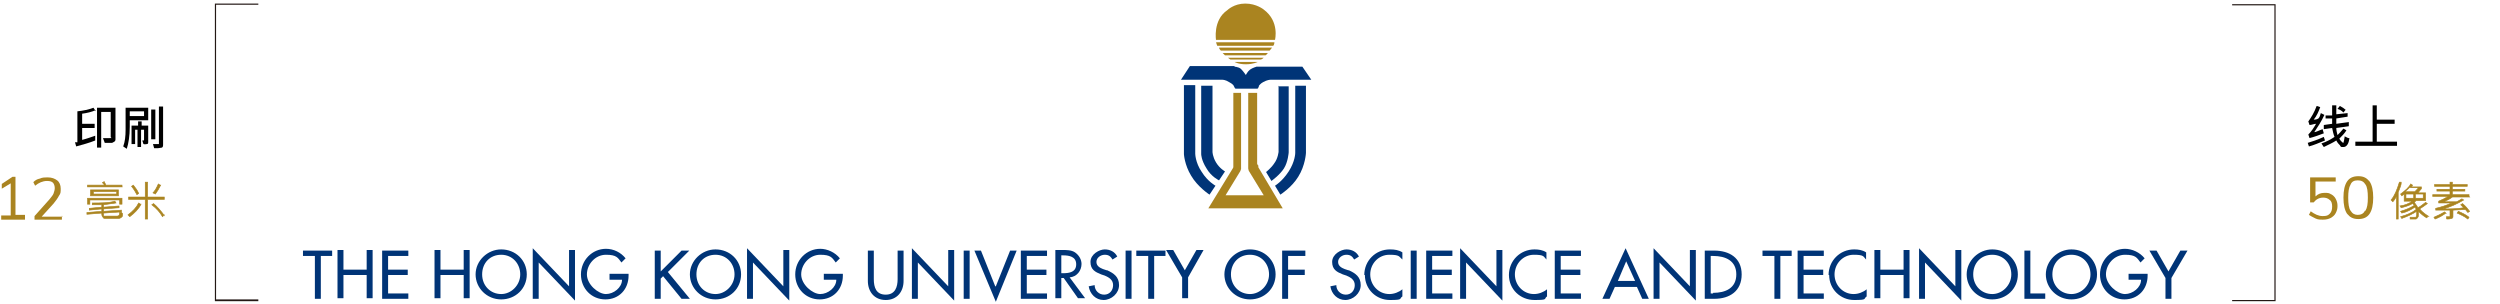 <svg width="420" height="51" viewBox="0 0 420 51" fill="none" xmlns="http://www.w3.org/2000/svg">
<path d="M43.4 50.6H36.1V0.6H43.4V0.8H36.3V50.3H43.4V50.5V50.6Z" fill="#231815"/>
<path d="M382.3 50.6H375V50.4H382.1V0.9H375V0.7H382.3V50.7V50.6Z" fill="#231815"/>
<path d="M51 43H52.9V50.2H53.9V43H55.8V42.1H50.9V43H51Z" fill="#003477"/>
<path d="M61.6 45.3H57.7V42H56.7V50.1H57.7V46.2H61.6V50.1H62.6V42H61.6V45.3Z" fill="#003477"/>
<path d="M64.2 50.2H68.6V49.3H65.2V46.2H68.5V45.3H65.2V43H68.6V42.1H64.2V50.2Z" fill="#003477"/>
<path d="M77.9 45.3H74V42H73V50.1H74V46.2H77.9V50.1H78.9V42H77.9V45.3Z" fill="#003477"/>
<path d="M84.2 41.9C81.9 41.9 79.9 43.8 79.9 46.1C79.9 48.4 81.8 50.3 84.2 50.3C86.6 50.3 88.5 48.5 88.5 46.1C88.5 43.7 86.6 41.9 84.2 41.9ZM84.2 49.4C82.4 49.4 81 48 81 46.1C81 44.2 82.3 42.8 84.2 42.8C86.1 42.8 87.4 44.3 87.4 46.1C87.4 47.9 85.9 49.4 84.2 49.4Z" fill="#003477"/>
<path d="M95.6 48.1L89.5 41.7V50.2H90.5V44.1L96.6 50.5V42H95.6V48V48.1Z" fill="#003477"/>
<path d="M102.4 47H104.5C104.5 48.3 103.1 49.4 101.8 49.4C100.5 49.4 98.6 47.8 98.6 46.1C98.6 44.4 100 42.8 101.8 42.8C103.6 42.8 103.8 43.3 104.4 44.1L105.1 43.4C104.3 42.4 103.1 41.8 101.8 41.8C99.5 41.8 97.6 43.7 97.6 46.1C97.6 48.5 99.4 50.3 101.7 50.3C104 50.3 105.6 48.6 105.6 46.3V46H102.4V46.9V47Z" fill="#003477"/>
<path d="M115.8 42.1H114.5L111 45.6V42.1H110V50.2H111V46.8L111.4 46.4L114.5 50.2H115.9L112.2 45.7L115.9 42L115.8 42.1Z" fill="#003477"/>
<path d="M120.2 41.9C117.9 41.9 115.9 43.8 115.9 46.1C115.9 48.4 117.8 50.3 120.2 50.3C122.6 50.3 124.5 48.5 124.5 46.1C124.5 43.7 122.6 41.9 120.2 41.9ZM120.2 49.4C118.4 49.4 117 48 117 46.1C117 44.2 118.3 42.8 120.2 42.8C122.1 42.8 123.4 44.3 123.4 46.1C123.4 47.9 121.9 49.4 120.2 49.4Z" fill="#003477"/>
<path d="M131.6 48.1L125.5 41.7V50.2H126.5V44.1L132.6 50.5V42H131.6V48V48.1Z" fill="#003477"/>
<path d="M138.4 47H140.5C140.5 48.3 139.1 49.4 137.8 49.4C136.5 49.4 134.6 47.8 134.6 46.1C134.6 44.4 136 42.8 137.8 42.8C139.6 42.8 139.8 43.3 140.4 44.1L141.1 43.4C140.3 42.4 139 41.8 137.8 41.8C135.5 41.8 133.6 43.7 133.6 46.1C133.6 48.5 135.4 50.3 137.7 50.3C140 50.3 141.6 48.6 141.6 46.3V46H138.4V46.9V47Z" fill="#003477"/>
<path d="M150.8 46.9C150.8 48.2 150.4 49.5 148.8 49.5C147.2 49.5 146.8 48.3 146.8 46.9V42.1H145.8V47.2C145.8 49 146.9 50.4 148.8 50.4C150.7 50.4 151.8 49 151.8 47.2V42.1H150.8V46.9Z" fill="#003477"/>
<path d="M159.3 48.1L153.2 41.7V50.2H154.2V44.1L160.3 50.5V42H159.3V48V48.1Z" fill="#003477"/>
<path d="M162.9 42.1H161.9V50.2H162.9V42.1Z" fill="#003477"/>
<path d="M167.2 48.1L164.8 42.1H163.7L167.3 50.7L170.8 42.1H169.7L167.3 48.1H167.2Z" fill="#003477"/>
<path d="M171.5 50.2H175.9V49.3H172.5V46.2H175.8V45.3H172.5V43H175.9V42.1H171.5V50.2Z" fill="#003477"/>
<path d="M181.7 44.4C181.7 43.6 181.3 42.9 180.6 42.4C180 42 179.2 42 178.5 42H177.3V50.1H178.3V46.7H178.7L181.1 50.1H182.3L179.7 46.6C180.9 46.5 181.7 45.5 181.7 44.3V44.4ZM178.6 45.9H178.3V42.9H178.6C179.6 42.9 180.8 43.1 180.8 44.4C180.8 45.7 179.7 45.9 178.6 45.9Z" fill="#003477"/>
<path d="M185.9 45.4L185.3 45.2C184.8 45 184.2 44.7 184.2 44C184.2 43.3 184.9 42.8 185.6 42.8C186.3 42.8 186.6 43.1 186.9 43.6L187.7 43.1C187.3 42.3 186.5 41.9 185.6 41.9C184.7 41.9 183.2 42.7 183.2 44C183.2 45.3 184 45.7 185 46.1L185.6 46.3C186.3 46.6 187 47 187 47.9C187 48.8 186.4 49.5 185.5 49.5C184.6 49.5 183.9 48.8 183.9 47.9L182.9 48.1C183.1 49.4 184.1 50.4 185.4 50.4C186.7 50.4 188 49.3 188 47.9C188 46.5 187.1 45.9 186 45.4H185.9Z" fill="#003477"/>
<path d="M190.1 42.1H189.1V50.2H190.1V42.1Z" fill="#003477"/>
<path d="M191 43H192.9V50.2H193.9V43H195.8V42.1H190.9V43H191Z" fill="#003477"/>
<path d="M199.1 45.5L197.1 42H195.9L198.6 46.6V50.1H199.6V46.6L202.2 42H201L199 45.5H199.1Z" fill="#003477"/>
<path d="M210 41.9C207.7 41.9 205.7 43.8 205.7 46.1C205.7 48.4 207.6 50.3 210 50.3C212.4 50.3 214.3 48.5 214.3 46.1C214.3 43.7 212.4 41.9 210 41.9ZM210 49.4C208.2 49.4 206.8 48 206.8 46.1C206.8 44.2 208.1 42.8 210 42.8C211.9 42.8 213.2 44.3 213.2 46.1C213.2 47.9 211.7 49.4 210 49.4Z" fill="#003477"/>
<path d="M215.4 50.2H216.4V46.2H219.2V45.3H216.4V43H219.3V42.1H215.4V50.2Z" fill="#003477"/>
<path d="M226.5 45.4L225.9 45.2C225.4 45 224.8 44.7 224.8 44C224.8 43.3 225.5 42.8 226.2 42.8C226.9 42.8 227.2 43.1 227.5 43.6L228.3 43.1C227.9 42.3 227.1 41.9 226.2 41.9C225.3 41.9 223.8 42.7 223.8 44C223.8 45.3 224.6 45.7 225.6 46.1L226.2 46.3C226.9 46.6 227.6 47 227.6 47.9C227.6 48.8 227 49.5 226.1 49.5C225.2 49.5 224.5 48.8 224.5 47.9L223.5 48.1C223.7 49.4 224.7 50.4 226 50.4C227.3 50.4 228.6 49.3 228.6 47.9C228.6 46.5 227.7 45.9 226.6 45.4H226.5Z" fill="#003477"/>
<path d="M229.3 46.2C229.3 48.6 231.2 50.4 233.5 50.4C235.8 50.4 235 50.2 235.6 49.8V48.6C235 49.1 234.2 49.4 233.4 49.4C231.6 49.4 230.2 47.9 230.2 46.1C230.2 44.3 231.6 42.8 233.4 42.8C235.2 42.8 235 43.1 235.6 43.6V42.4C235 42 234.3 41.9 233.5 41.9C231.1 41.9 229.2 43.8 229.2 46.2H229.3Z" fill="#003477"/>
<path d="M238 42.1H237V50.2H238V42.1Z" fill="#003477"/>
<path d="M239.6 50.2H244V49.3H240.6V46.2H243.9V45.3H240.6V43H244V42.1H239.6V50.2Z" fill="#003477"/>
<path d="M251.4 48.1L245.3 41.7V50.2H246.3V44.1L252.4 50.5V42H251.4V48V48.1Z" fill="#003477"/>
<path d="M253.5 46.2C253.5 48.6 255.4 50.4 257.8 50.4C260.2 50.4 259.3 50.2 259.9 49.8V48.6C259.3 49.1 258.5 49.4 257.7 49.4C255.9 49.4 254.5 47.9 254.5 46.1C254.5 44.3 255.9 42.8 257.7 42.8C259.5 42.8 259.3 43.1 259.8 43.6V42.4C259.2 42 258.5 41.9 257.8 41.9C255.4 41.9 253.5 43.8 253.5 46.2Z" fill="#003477"/>
<path d="M261.2 50.2H265.6V49.3H262.2V46.2H265.5V45.3H262.2V43H265.6V42.1H261.2V50.2Z" fill="#003477"/>
<path d="M269.3 50.2H270.4L271.3 48.2H275L275.9 50.2H277L273.1 41.7L269.2 50.2H269.3ZM271.8 47.2L273.2 43.9L274.7 47.2H271.8Z" fill="#003477"/>
<path d="M283.9 48.1L277.8 41.7V50.2H278.8V44.1L284.9 50.5V42H283.9V48V48.1Z" fill="#003477"/>
<path d="M288.1 42.1H286.4V50.2H288C290.6 50.2 292.6 48.9 292.6 46.1C292.6 43.3 290.5 42.1 288 42.1H288.1ZM287.8 49.3H287.4V43H287.8C289.9 43 291.7 43.8 291.7 46.1C291.7 48.4 289.9 49.2 287.8 49.2V49.3Z" fill="#003477"/>
<path d="M296.2 43H298.1V50.2H299.1V43H301V42.1H296.1V43H296.2Z" fill="#003477"/>
<path d="M302 50.2H306.4V49.3H303V46.2H306.3V45.3H303V43H306.4V42.1H302V50.2Z" fill="#003477"/>
<path d="M307.3 46.2C307.3 48.6 309.2 50.4 311.5 50.4C313.8 50.4 313 50.2 313.6 49.8V48.6C313 49.1 312.2 49.4 311.4 49.4C309.6 49.4 308.2 47.9 308.2 46.1C308.2 44.3 309.6 42.8 311.4 42.8C313.2 42.8 313 43.1 313.5 43.6V42.4C312.9 42 312.2 41.9 311.5 41.9C309.1 41.9 307.2 43.8 307.2 46.2H307.3Z" fill="#003477"/>
<path d="M319.8 45.3H315.9V42H314.9V50.1H315.9V46.2H319.8V50.1H320.8V42H319.8V45.3Z" fill="#003477"/>
<path d="M328.5 48.1L322.4 41.7V50.2H323.4V44.1L329.5 50.5V42H328.5V48V48.1Z" fill="#003477"/>
<path d="M334.7 41.9C332.4 41.9 330.4 43.8 330.4 46.1C330.4 48.4 332.3 50.3 334.7 50.3C337.1 50.3 339 48.5 339 46.1C339 43.7 337.1 41.9 334.7 41.9ZM334.7 49.4C332.9 49.4 331.5 48 331.5 46.1C331.5 44.2 332.8 42.8 334.7 42.8C336.6 42.8 337.9 44.3 337.9 46.1C337.9 47.9 336.4 49.4 334.7 49.4Z" fill="#003477"/>
<path d="M341.1 42.1H340.1V50.2H343.6V49.3H341.1V42.1Z" fill="#003477"/>
<path d="M348 41.9C345.7 41.9 343.7 43.8 343.7 46.1C343.7 48.4 345.6 50.3 348 50.3C350.4 50.3 352.3 48.5 352.3 46.1C352.3 43.7 350.4 41.9 348 41.9ZM348 49.4C346.2 49.4 344.8 48 344.8 46.1C344.8 44.2 346.1 42.8 348 42.8C349.9 42.8 351.2 44.3 351.2 46.1C351.2 47.9 349.7 49.4 348 49.4Z" fill="#003477"/>
<path d="M357.6 47H359.7C359.7 48.3 358.3 49.4 357 49.4C355.7 49.4 353.8 47.8 353.8 46.1C353.8 44.4 355.2 42.8 357 42.8C358.8 42.8 359 43.3 359.6 44.1L360.3 43.4C359.5 42.4 358.2 41.8 357 41.8C354.7 41.8 352.8 43.7 352.8 46.1C352.8 48.5 354.6 50.3 356.9 50.3C359.2 50.3 360.8 48.6 360.8 46.3V46H357.6V46.9V47Z" fill="#003477"/>
<path d="M366.3 42.1L364.3 45.6L362.3 42.1H361.1L363.8 46.7V50.2H364.8V46.7L367.5 42.1H366.3Z" fill="#003477"/>
<path d="M213.9 7.7C214.1 7.5 214.1 7.1 214.1 7.1H204.3C204.3 7.1 204.4 7.5 204.5 7.7H213.8H213.9Z" fill="#AA8420"/>
<path d="M213.3 8.5C213.5 8.3 213.7 8 213.7 8H204.8C204.8 8 204.8 8.2 205.1 8.5H213.3Z" fill="#AA8420"/>
<path d="M212.6 9.3C212.8 9.2 213 8.9 213 8.9H205.4C205.4 8.9 205.6 9.1 205.8 9.3H212.7H212.6Z" fill="#AA8420"/>
<path d="M211.8 10C212 10 212.3 9.7 212.3 9.7H206.3C206.3 9.7 206.3 9.7 206.7 10H211.8Z" fill="#AA8420"/>
<path d="M207.4 10.4C207.4 10.4 208 10.8 209.3 10.8C210.6 10.8 211.3 10.4 211.3 10.4H207.4Z" fill="#AA8420"/>
<path d="M207.3 11.2C207.3 11.2 208.1 11.2 208.5 11.6C208.9 12 209.3 12.6 209.3 12.6C209.3 12.6 209.6 12 210 11.7C210.4 11.4 211.1 11.2 211.1 11.2H218.8L220.3 13.4H213.4C213.4 13.4 212.9 13.4 212.2 13.8C211.8 14 211.5 14.4 211.5 14.4C211.5 14.4 211.5 14.6 211.4 14.7C211.4 14.8 211.3 14.9 211.2 14.9H207.6C207.6 14.9 207.5 14.9 207.4 14.7C207.4 14.6 207.4 14.7 207.3 14.5C207.3 14.4 207.1 14.1 206.5 13.8C205.9 13.4 205.4 13.4 205.4 13.4H198.4L199.9 11.1H207.5L207.3 11.2Z" fill="#003477"/>
<path d="M201.8 14.4V25.9C201.8 25.9 201.8 26.9 202.7 28.3C203.5 29.7 204.8 30.3 204.8 30.3L205.8 28.8C205.8 28.8 204.9 28.3 204.3 27.3C203.7 26.3 203.7 25.5 203.7 25.5V14.4H201.9H201.8Z" fill="#003477"/>
<path d="M214.8 14.4V25.5C214.8 25.5 214.7 26.6 214.1 27.4C213.6 28.2 212.7 28.9 212.7 28.9L213.6 30.4C213.6 30.4 215 29.4 215.7 28.3C216.4 27.2 216.5 25.6 216.5 25.6V14.5H214.7L214.8 14.4Z" fill="#003477"/>
<path d="M198.9 14.4V25.9C198.9 25.9 199 27.7 200.1 29.5C201.2 31.4 203.2 32.7 203.2 32.7L204.2 31.2C204.2 31.2 202.9 30.5 201.9 28.9C200.8 27.3 200.8 25.8 200.8 25.8V14.3H198.9V14.4Z" fill="#003477"/>
<path d="M207.2 15.6V27.8C207.2 27.8 207.2 27.8 207.2 28C207.2 28.2 207.1 28.3 207.1 28.3L203 35H215.5L211.4 28.1V27.8C211.3 27.8 211.2 27.5 211.2 27.5V15.6H209.7V28C209.7 28 209.7 28.2 209.7 28.3C209.7 28.4 209.8 28.7 209.8 28.7L212.3 32.8H205.9L208.4 28.7C208.4 28.7 208.4 28.6 208.5 28.4C208.5 28.2 208.5 28 208.5 28V15.6H207H207.2Z" fill="#AA8420"/>
<path d="M217.6 14.4V25.7C217.6 25.7 217.6 27.1 216.5 28.8C215.4 30.5 214.2 31.2 214.2 31.2L215.1 32.7C215.1 32.7 217 31.5 218.1 29.7C219.3 27.8 219.4 25.7 219.4 25.7V14.4H217.5H217.6Z" fill="#003477"/>
<path d="M204.3 6.8C204.3 6.8 203.7 3.4 206.2 1.7C206.2 1.7 207.3 0.6 209.2 0.6C211.1 0.6 212.3 1.6 212.3 1.6C215 3.6 214.2 6.7 214.2 6.7H204.3V6.8Z" fill="#AA8420"/>
<path d="M4.2 36.2V36.9H0.2V36.2H1.8V30.8L0.3 31.7V30.9L2.1 29.7H2.6V36.1H4.2V36.2Z" fill="#AA8420"/>
<path d="M10.4 36.2V36.9H5.8V36.3L8.3 33.5C8.6 33.1 8.9 32.8 9 32.5C9.1 32.2 9.2 31.9 9.2 31.6C9.2 31.3 9.1 30.9 8.9 30.7C8.7 30.5 8.4 30.4 7.9 30.4C7.2 30.4 6.5 30.7 5.9 31.2L5.6 30.6C5.9 30.3 6.2 30.1 6.7 30C7.1 29.8 7.6 29.8 8 29.8C8.7 29.8 9.2 30 9.6 30.3C10 30.6 10.2 31.1 10.2 31.7C10.2 32.3 10.2 32.5 9.9 32.9C9.7 33.3 9.4 33.7 9 34.2L7 36.4H10.5L10.4 36.2Z" fill="#AA8420"/>
<path d="M391.6 32.6C391.9 32.8 392.2 33 392.4 33.4C392.6 33.8 392.7 34.1 392.7 34.6C392.7 35.1 392.6 35.4 392.4 35.8C392.2 36.2 391.9 36.4 391.6 36.6C391.2 36.8 390.8 36.9 390.3 36.9C389.8 36.9 389.4 36.9 389 36.7C388.6 36.5 388.2 36.3 387.9 36.1L388.2 35.5C388.9 36 389.5 36.3 390.2 36.3C390.9 36.3 391.1 36.2 391.4 35.9C391.7 35.6 391.8 35.2 391.8 34.7C391.8 34.2 391.7 33.8 391.4 33.6C391.1 33.3 390.7 33.2 390.3 33.2C389.6 33.2 389.1 33.5 388.7 34H388.1V29.8H392.4V30.5H389V33C389.4 32.6 389.9 32.4 390.5 32.4C391.1 32.4 391.3 32.4 391.7 32.7L391.6 32.6Z" fill="#AA8420"/>
<path d="M394.3 35.9C393.9 35.3 393.7 34.4 393.7 33.2C393.7 32 393.9 31.1 394.3 30.5C394.7 29.9 395.3 29.6 396.2 29.6C397.1 29.6 397.6 29.9 398.1 30.5C398.5 31.1 398.7 32 398.7 33.2C398.7 34.4 398.5 35.3 398.1 35.9C397.7 36.5 397.1 36.8 396.2 36.8C395.3 36.8 394.8 36.5 394.3 35.9ZM397.4 35.4C397.7 34.9 397.8 34.2 397.8 33.2C397.8 32.2 397.7 31.4 397.4 31C397.1 30.5 396.7 30.3 396.1 30.3C395.5 30.3 395.1 30.5 394.9 31C394.6 31.5 394.5 32.2 394.5 33.2C394.5 34.2 394.6 35 394.9 35.4C395.2 35.9 395.6 36.1 396.1 36.1C396.6 36.1 397.1 35.9 397.3 35.4H397.4Z" fill="#AA8420"/>
<path d="M16.1 18.501C15.4 18.801 14.6 19.001 13.8 19.101V20.801H15.9V21.501H13.8V23.501C14.6 23.301 15.4 23.001 16 22.801V23.601C15 24.001 13.9 24.301 12.8 24.601L12.6 23.901C12.8 23.901 12.9 23.901 13 23.901V18.701C14 18.601 14.9 18.401 15.7 18.101L16.1 18.701V18.501ZM19.4 23.301C19.4 23.501 19.4 23.701 19.2 23.801C19 23.901 18.9 24.001 18.8 24.001C18.6 24.001 18.4 24.001 18.1 24.001C17.8 24.001 17.7 24.001 17.6 24.001L17.3 23.201C17.5 23.201 17.8 23.201 18.4 23.201C19 23.201 18.6 23.201 18.6 23.001V18.801H17V24.801H16.3V18.101H19.4V23.201V23.301Z" fill="black"/>
<path d="M24.899 20.2H21.799V21.3C21.799 22.8 21.599 24.1 21.299 25L20.699 24.6C20.999 23.8 21.099 22.9 21.099 21.8V18.1H24.899V20.2ZM24.199 19.5V18.7H21.799V19.5H24.199ZM24.899 23.8C24.899 24 24.899 24.2 24.699 24.2C24.499 24.2 24.399 24.3 24.099 24.2L23.899 23.6C23.899 23.6 23.899 23.6 23.999 23.6C24.199 23.6 24.199 23.6 24.199 23.4V21.8H23.699V24.7H23.099V21.8H22.699V24.2H22.099V21.1H23.199V20.4H23.799V21.1H24.899V23.6V23.8ZM26.099 23.4H25.399V18.4H26.099V23.4ZM27.399 24.2C27.399 24.5 27.399 24.7 27.199 24.8C26.999 24.8 26.799 24.9 26.399 24.9C25.999 24.9 25.999 24.9 25.899 24.9L25.699 24.2C25.899 24.2 26.099 24.2 26.299 24.2C26.499 24.2 26.599 24.2 26.699 24.2C26.699 24.2 26.699 24.2 26.699 24V17.9H27.399V24.2Z" fill="black"/>
<path d="M20.6 31.4H14.7V31.1H17.5C17.5 30.9 17.3 30.8 17.2 30.7L17.5 30.5C17.6 30.7 17.7 30.9 17.8 31.1H20.5V31.4H20.6ZM20.6 35.9C20.6 36.2 20.6 36.4 20.4 36.5C20.3 36.6 20.1 36.7 20 36.7H17.7C17.5 36.7 17.4 36.7 17.3 36.5C17.2 36.4 17.1 36.2 17.1 36V35.8L14.6 36V35.7L17.1 35.5V35.1L15 35.3V35L17.1 34.8V34.4C16.6 34.4 16.1 34.4 15.5 34.4V34.1C16.9 34.1 18.3 34.1 19.3 33.8L19.5 34.1C18.9 34.2 18.2 34.3 17.4 34.4V34.8L20 34.6V34.9L17.4 35.1V35.5L20.4 35.3V35.6L17.4 35.8V36.1C17.4 36.1 17.4 36.2 17.4 36.3C17.4 36.3 17.5 36.3 17.6 36.3H19.7C20 36.3 20.1 36.1 20.1 35.7H20.4L20.6 35.9ZM20.5 34.3H20.1V33.6H15.1V34.3H14.7V33.3H20.5V34.3ZM19.9 32.9H15.2V31.9H19.9V32.9ZM19.6 32.6V32.2H15.7V32.6H19.6Z" fill="#AA8420" stroke="#AA8420" stroke-width="0.1" stroke-miterlimit="10"/>
<path d="M23.7 34.3C23.3 35.1 22.6 35.8 21.8 36.4L21.5 36.1C22.3 35.5 22.9 34.9 23.3 34.1L23.6 34.3H23.7ZM27.6 33.5H24.8V36.8H24.4V33.5H21.6V33.1H24.4V30.6H24.8V33.1H27.6V33.5ZM23.3 32.5L23 32.7C22.8 32.3 22.5 31.8 22.1 31.3L22.4 31.1C22.8 31.6 23.1 32 23.3 32.5ZM27.6 36.1L27.3 36.4C26.9 35.7 26.3 35 25.5 34.4L25.8 34.2C26.4 34.7 27 35.4 27.6 36.2V36.1ZM27 31.1C26.7 31.7 26.4 32.2 26.1 32.6L25.7 32.4C26 32.1 26.3 31.6 26.6 30.9L26.9 31.1H27Z" fill="#AA8420" stroke="#AA8420" stroke-width="0.1" stroke-miterlimit="10"/>
<path d="M390.599 23.6C389.599 24 388.699 24.4 387.899 24.6L387.699 24C388.399 23.8 389.299 23.5 390.399 23L390.599 23.6ZM390.499 19.3C389.999 20.4 389.399 21.3 388.799 22.2C389.099 22.2 389.599 21.9 390.199 21.7L390.399 22.4C389.599 22.7 388.799 23 387.999 23.2L387.799 22.6C388.299 22.1 388.699 21.5 389.099 20.8C388.699 20.8 388.399 21 387.999 21L387.799 20.4C388.299 19.7 388.799 18.9 389.199 17.8L389.799 18C389.499 18.8 389.199 19.5 388.699 20.1C388.899 20.1 389.199 20.1 389.499 19.9C389.699 19.7 389.799 19.4 389.899 19L390.499 19.3ZM394.699 23.2C394.599 24.2 394.199 24.7 393.699 24.7C393.199 24.7 393.299 24.7 393.099 24.4C392.899 24.2 392.699 24 392.499 23.6C391.899 24 391.199 24.3 390.399 24.7L389.999 24.1C390.899 23.8 391.599 23.4 392.199 23C391.999 22.5 391.899 22 391.799 21.5L390.399 21.7V21L391.799 20.8C391.799 20.4 391.799 20.1 391.799 19.9H390.699C390.699 20 390.699 19.4 390.699 19.4H391.799C391.799 19.3 391.799 17.7 391.799 17.7H392.499C392.499 18 392.499 18.5 392.499 19.2L394.399 19V19.6L392.499 19.9C392.499 20.2 392.499 20.5 392.499 20.8L394.599 20.5V21.2C394.699 21.2 392.499 21.5 392.499 21.5C392.499 21.9 392.599 22.3 392.699 22.7C392.999 22.4 393.299 22.1 393.699 21.6L394.199 21.9C393.899 22.4 393.399 22.9 392.999 23.3C393.099 23.5 393.299 23.7 393.399 23.8C393.499 23.9 393.599 24 393.699 24C393.699 24 393.699 23.9 393.799 23.6C393.799 23.4 393.899 23.2 393.899 22.9L394.499 23.2H394.699ZM394.099 18.4L393.699 18.9C393.399 18.6 393.099 18.4 392.699 18.3L393.099 17.8C393.499 18 393.799 18.2 394.099 18.5V18.4Z" fill="black"/>
<path d="M402.699 24.5H395.699V23.8H398.599V17.7H399.299V20.1H402.299V20.8H399.299V23.8H402.699V24.5Z" fill="black"/>
<path d="M403.399 30.8C403.399 31.1 403.199 31.5 403.099 31.8L402.899 32.3V36.8H402.599V33C402.399 33.4 402.199 33.7 401.999 33.9L401.699 33.6C402.299 32.9 402.699 31.9 403.099 30.6H403.399V30.8ZM407.899 36.3L407.699 36.6C407.299 36.4 406.799 36 406.299 35.5C406.299 35.7 406.299 35.8 406.299 35.9C406.299 36.2 406.299 36.4 406.199 36.5C406.199 36.6 405.999 36.7 405.899 36.8C405.799 36.8 405.499 36.8 405.199 36.8C404.899 36.8 404.999 36.8 404.899 36.8V36.5C405.399 36.5 405.699 36.5 405.799 36.5C405.899 36.5 405.999 36.3 405.999 36C405.999 35.7 405.999 35.7 405.999 35.5C405.399 35.9 404.599 36.3 403.499 36.7L403.299 36.4C404.399 36.1 405.299 35.7 405.899 35.2C405.899 35.2 405.899 35 405.699 34.8C405.099 35.2 404.399 35.6 403.499 35.8L403.299 35.5C404.299 35.2 404.999 34.9 405.599 34.5C405.599 34.4 405.399 34.3 405.299 34.2C404.799 34.5 404.199 34.7 403.399 34.9L403.199 34.6C403.999 34.5 404.699 34.2 405.299 33.8H403.899V32.6C403.799 32.7 403.599 32.8 403.499 32.9L403.299 32.6C404.099 32 404.699 31.5 404.999 30.9L405.299 31.1C405.299 31.2 405.199 31.3 405.099 31.4H406.799V31.7C406.599 31.9 406.399 32.2 406.199 32.4H407.499V33.7H405.899C405.799 33.8 405.699 33.9 405.599 34C405.799 34.3 405.999 34.5 406.199 34.9C406.599 34.7 406.999 34.4 407.499 34L407.799 34.2C407.399 34.5 406.999 34.8 406.499 35.1C406.999 35.7 407.599 36.1 408.099 36.4L407.899 36.3ZM406.299 31.5H404.799C404.499 31.8 404.299 32 403.999 32.2H405.699C405.999 31.9 406.199 31.7 406.299 31.5ZM405.499 33.3V32.6H404.199V33.3H405.499ZM407.099 33.3V32.6H405.799V33.3H407.099Z" fill="#AA8420" stroke="#AA8420" stroke-width="0.1" stroke-miterlimit="10"/>
<path d="M414.899 33.1H411.999C411.499 33.5 410.999 33.7 410.499 33.9H411.599C412.299 33.9 412.699 33.9 412.699 33.9C412.999 33.8 413.199 33.6 413.599 33.4L413.899 33.6C412.699 34.3 411.599 34.8 410.399 35.1C411.599 35.1 412.799 35.1 413.899 34.9C413.699 34.7 413.599 34.6 413.399 34.4L413.699 34.2C414.199 34.6 414.599 35.1 414.899 35.5L414.599 35.7C414.399 35.5 414.299 35.3 414.199 35.2C413.499 35.2 412.799 35.3 412.099 35.3V36.3C412.099 36.5 412.099 36.6 411.899 36.7C411.799 36.7 411.599 36.8 411.199 36.8C410.799 36.8 410.999 36.8 410.999 36.8V36.4C410.999 36.4 411.199 36.4 411.299 36.4C411.499 36.4 411.599 36.4 411.599 36.4C411.599 36.4 411.599 36.4 411.599 36.3V35.3C410.999 35.3 410.199 35.3 409.199 35.3V35C410.099 34.8 410.999 34.5 411.899 34.1C411.399 34.1 410.799 34.1 410.199 34.1C409.599 34.1 409.799 34.1 409.699 34.1V33.8C410.199 33.6 410.799 33.3 411.299 33H408.699V32.7H411.599V32.1H409.399V31.8H411.599V31.3H408.999V31H411.599V30.6H411.999V31H414.499V31.3H411.999V31.8H414.099V32.1H411.999V32.7H414.799V33L414.899 33.1ZM410.899 35.8C410.499 36.1 409.899 36.5 409.099 36.8L408.899 36.5C409.599 36.2 410.199 35.9 410.699 35.6L410.999 35.9L410.899 35.8ZM414.799 36.5L414.599 36.8C414.099 36.4 413.499 36.1 412.799 35.8L412.999 35.5C413.699 35.8 414.299 36.1 414.799 36.5Z" fill="#AA8420" stroke="#AA8420" stroke-width="0.1" stroke-miterlimit="10"/>
</svg>

